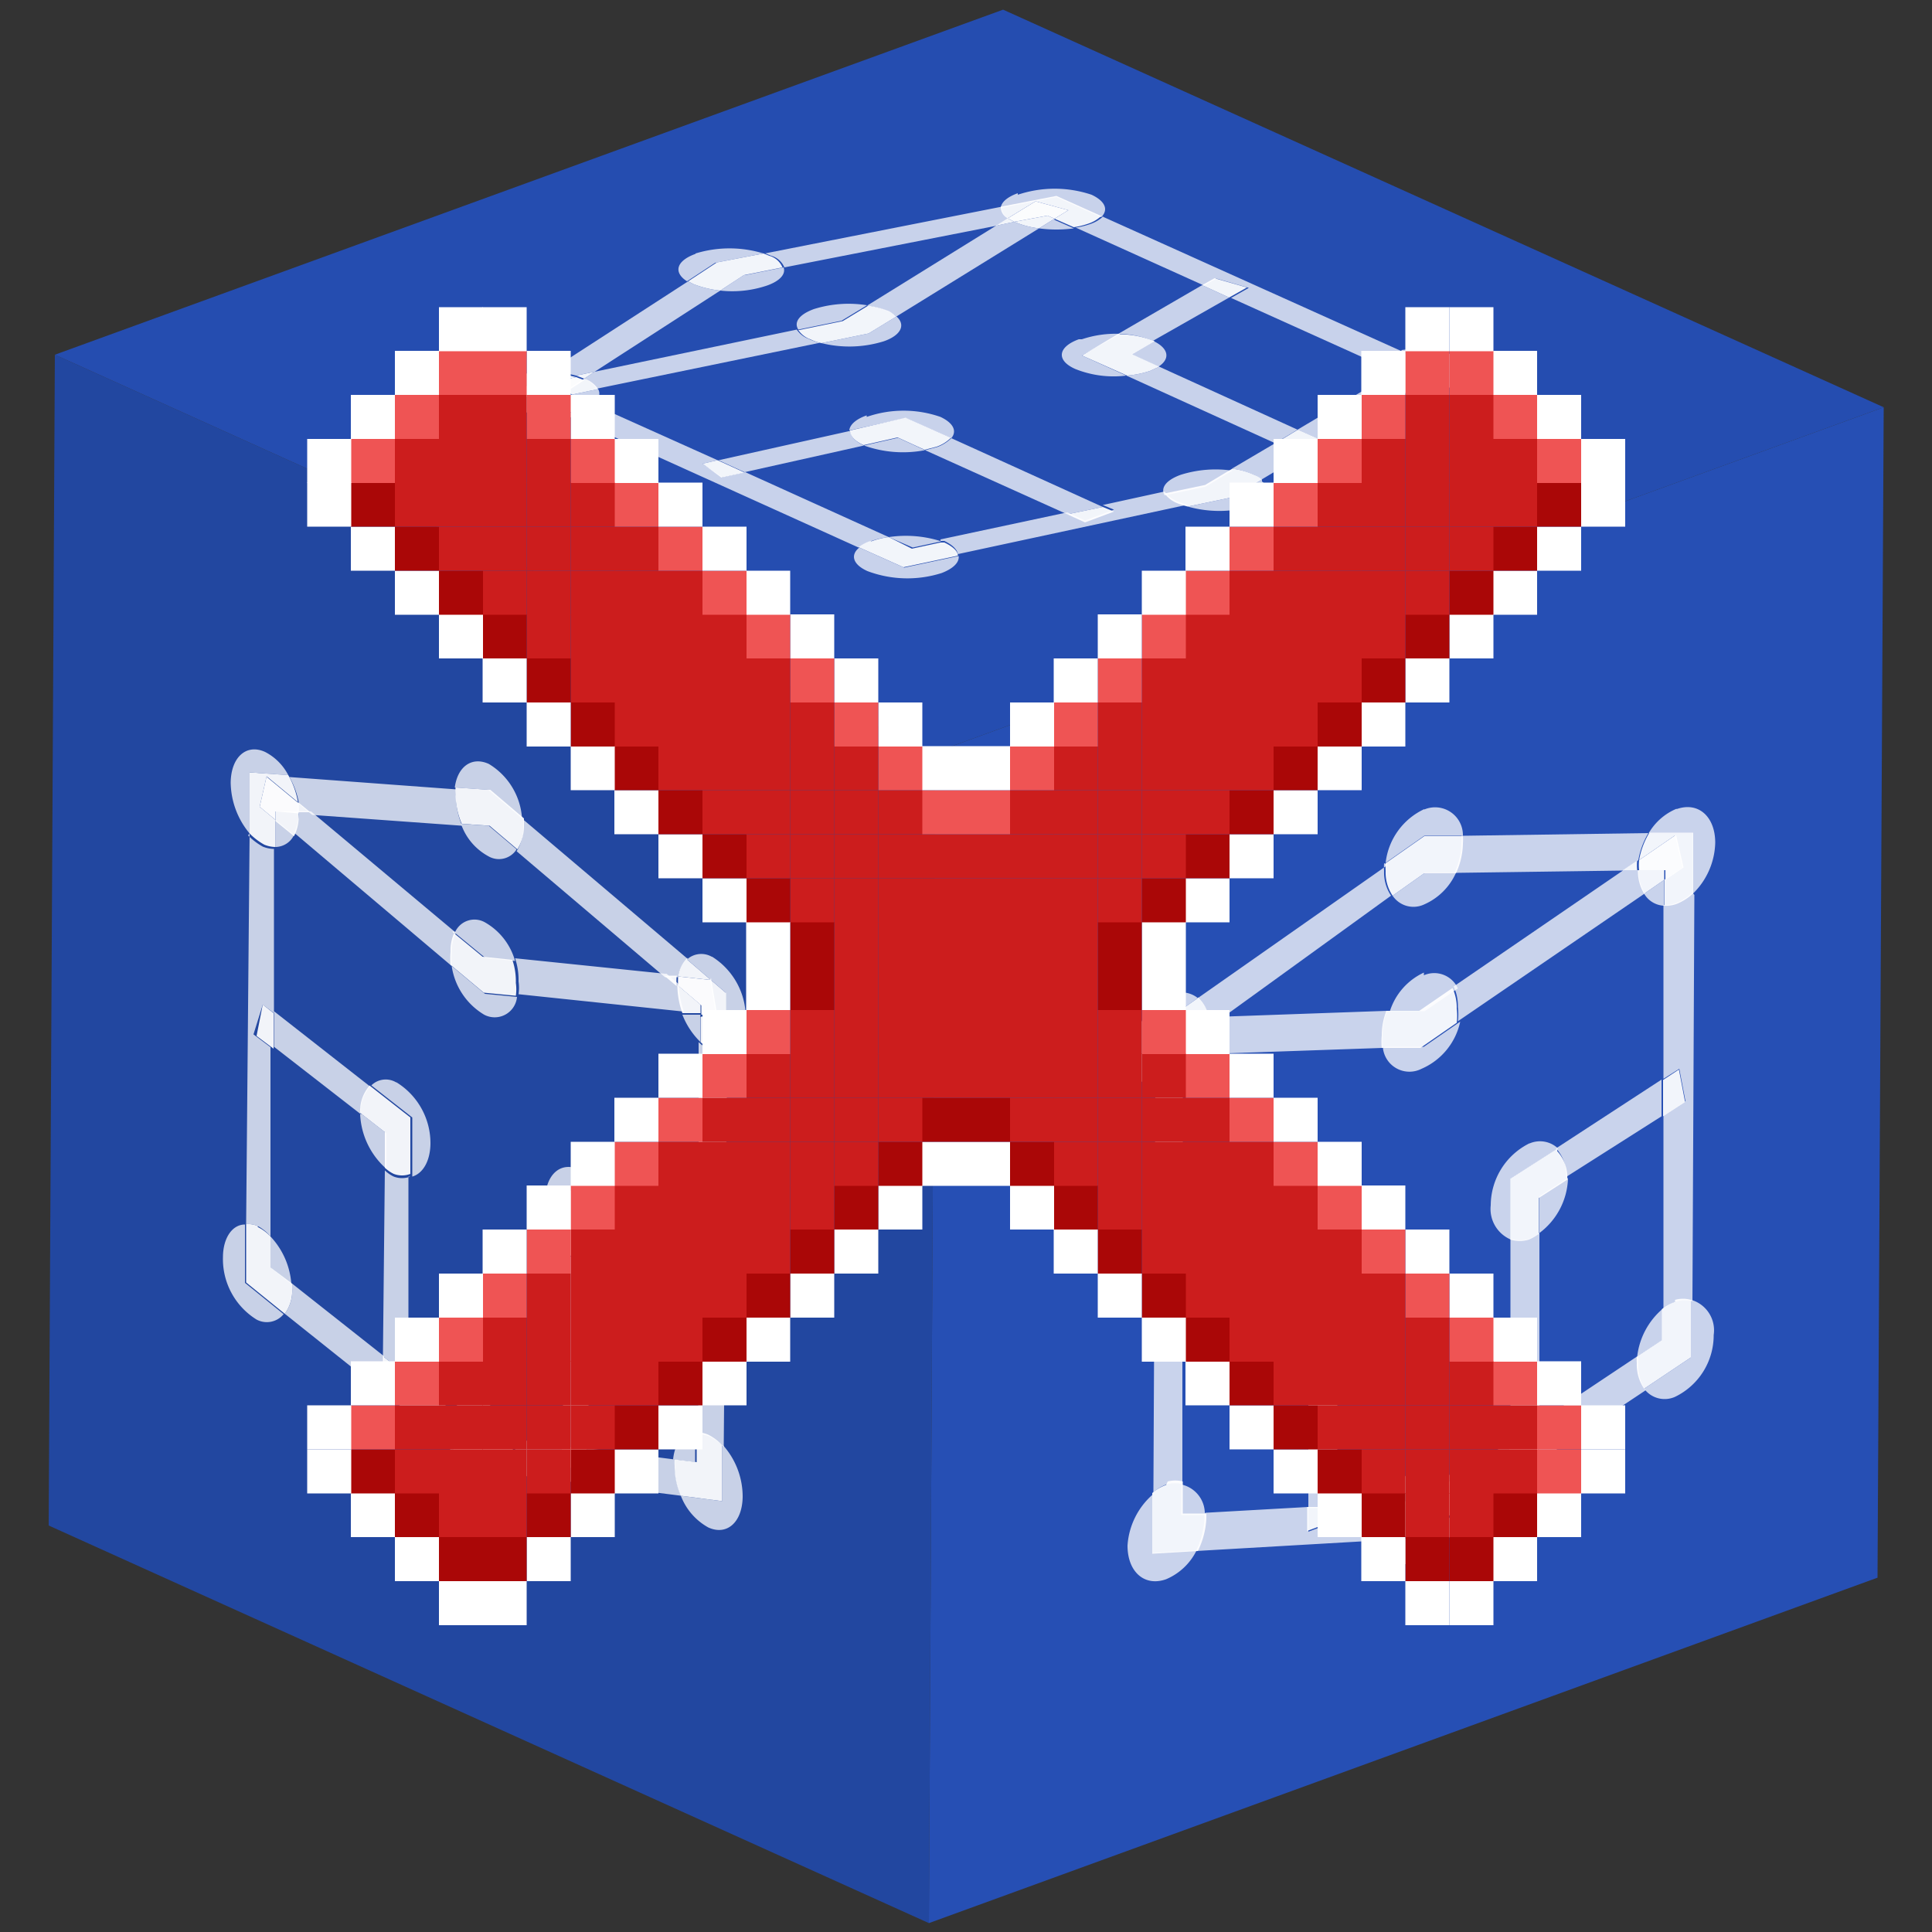<svg id="Capa_1" data-name="Capa 1" xmlns="http://www.w3.org/2000/svg" xmlns:xlink="http://www.w3.org/1999/xlink" width="50" height="50" viewBox="0 0 50 50">
  <rect x="0" y="0" width="50" height="50" fill="#333333" stroke="none"/>
  <defs>
    <clipPath id="clip-path">
      <polygon points="24.04 49.77 1.26 39.48 1.42 9.18 24.2 19.47 24.04 49.77" fill="none"/>
    </clipPath>
    <clipPath id="clip-path-2">
      <polygon points="24.2 19.47 1.42 9.18 25.96 0.25 48.75 10.54 24.2 19.47" fill="none"/>
    </clipPath>
    <clipPath id="clip-path-3">
      <polygon points="48.75 10.54 48.59 40.83 24.04 49.77 24.2 19.47 48.75 10.54" fill="none"/>
    </clipPath>
  </defs>
  <g id="Figment_lido">
    <g style="isolation: isolate">
      <g>
        <polygon points="24.04 49.77 1.26 39.48 1.42 9.18 24.2 19.47 24.04 49.77" fill="#2247a0"/>
        <g style="isolation: isolate">
          <g clip-path="url(#clip-path)">
            <g>
              <path d="M17.45,37.77l-2.26-.29v.69l-.66-.3V37.4l-1.27-.16a1.72,1.72,0,0,1,.1.64,1.36,1.36,0,0,1,0,.29l4.27.54a1.91,1.91,0,0,1-.16-.78.81.81,0,0,1,0-.16M7.56,33.22v.12a1,1,0,0,1-.19.66l4.26,3.4a1.84,1.84,0,0,1,0-.33,1.19,1.19,0,0,1,.11-.53l-1.14-.92V36l-.66-.3v-.6L7.56,33.22M6.46,21.57,6.37,31.68a.63.63,0,0,1,.32.06A1.15,1.15,0,0,1,7,32l0-4.9-.44-.33L6.8,26l.29.22,0-4.25a.79.79,0,0,1-.29-.06,1.67,1.67,0,0,1-.38-.29m12.32,5.6a.67.67,0,0,1-.38-.06,1,1,0,0,1-.28-.19l0,4.37.36.06.14.94-.51-.07,0,4.85a.7.7,0,0,1,.3.06,1.31,1.31,0,0,1,.36.27l.09-10.23m-7-6.79-4.33-.32a2.09,2.09,0,0,1,.25.7l.34.28,3.88.28a2,2,0,0,1-.16-.76,1.1,1.1,0,0,1,0-.18m1.74.8c0,.06,0,.13,0,.19a1.13,1.13,0,0,1-.17.61l3.84,3.26.34,0a.84.84,0,0,1,.24-.48l-4.26-3.61" fill="#fff" opacity="0.75"/>
              <path d="M8.05,21l-.32,0v0a1.12,1.12,0,0,1-.12.55L11.69,25a2,2,0,0,1,0-.34,1.11,1.11,0,0,1,.11-.52L8.05,21m9.16,4.2-3.88-.4a1.75,1.75,0,0,1,.09.6,1.15,1.15,0,0,1,0,.33l4.28.45a2.17,2.17,0,0,1-.13-.71l-.32-.27" fill="#fff" opacity="0.75"/>
              <path d="M7.71,20.76a2.28,2.28,0,0,1,0,.26l.32,0-.34-.28m9.84,4.51-.34,0,.32.27h0a1.94,1.94,0,0,1,0-.24" fill="#fff" opacity="0.94"/>
              <path d="M11.69,25a1.76,1.76,0,0,0,.84,1.26.58.58,0,0,0,.85-.46l-.83-.08L11.69,25m.86-1.13a.55.55,0,0,0-.78.27l.79.65.77.08a1.66,1.66,0,0,0-.78-1" fill="#fff" opacity="0.75"/>
              <path d="M11.77,24.11a1.11,1.11,0,0,0-.11.52,2,2,0,0,0,0,.34l.86.72.83.08a1.15,1.15,0,0,0,0-.33,1.75,1.75,0,0,0-.09-.6l-.77-.08-.79-.65" fill="#fff" opacity="0.94"/>
              <path d="M18.13,26.26l-.47,0a2,2,0,0,0,.46.7v-.66m.3-1.54a.55.55,0,0,0-.64.07l1,.86,0,1.52c.3-.06.51-.37.52-.85a1.86,1.86,0,0,0-.87-1.6" fill="#fff" opacity="0.75"/>
              <path d="M17.79,24.79a.84.84,0,0,0-.24.48l.83.09.16.95-.41,0v.66a1,1,0,0,0,.28.19.67.67,0,0,0,.38.06l0-1.52-1-.86" fill="#fff" opacity="0.94"/>
              <path d="M17.53,25.51a2.17,2.17,0,0,0,.13.71l.47,0V26l-.6-.51" fill="#fff" opacity="0.94"/>
              <path d="M18.38,25.36l-.83-.09a1.94,1.94,0,0,0,0,.24h0l.6.51v.24l.41,0-.16-.95" fill="#fff" opacity="0.98"/>
              <path d="M12.65,21.37l-.72-.05a1.51,1.51,0,0,0,.71.84.54.54,0,0,0,.73-.18l-.72-.61m0-1.6c-.44-.2-.81.07-.88.61l.87.06.87.74a1.78,1.78,0,0,0-.86-1.41" fill="#fff" opacity="0.75"/>
              <path d="M12.66,20.44l-.87-.06a1.1,1.1,0,0,0,0,.18,2,2,0,0,0,.16.76l.72.05.72.61a1.13,1.13,0,0,0,.17-.61c0-.06,0-.13,0-.19l-.87-.74" fill="#fff" opacity="0.94"/>
              <path d="M7.13,21.22v.7a.54.54,0,0,0,.48-.31l-.48-.39m-.27-1.76c-.48-.22-.88.13-.89.79a2.1,2.1,0,0,0,.49,1.32l0-1.58,1,.07a1.39,1.39,0,0,0-.6-.6" fill="#fff" opacity="0.75"/>
              <path d="M7.46,20.06l-1-.07,0,1.58a1.67,1.67,0,0,0,.38.29.79.79,0,0,0,.29.06v-.7l-.41-.34.18-.79.81.67a2.09,2.09,0,0,0-.25-.7" fill="#fff" opacity="0.94"/>
              <path d="M7.73,21,7.13,21v.25l.48.39a1.12,1.12,0,0,0,.12-.55v0" fill="#fff" opacity="0.94"/>
              <path d="M6.9,20.09l-.18.79.41.34V21l.6.05a2.28,2.28,0,0,0,0-.26l-.81-.67" fill="#fff" opacity="0.98"/>
              <path d="M7,32v.81l.54.42A2,2,0,0,0,7,32m-.66-.31c-.33,0-.57.35-.57.85a1.84,1.84,0,0,0,.87,1.61.56.56,0,0,0,.7-.14l-1-.81V31.68" fill="#fff" opacity="0.75"/>
              <path d="M6.69,31.74a.63.63,0,0,0-.32-.06v1.51l1,.81a1,1,0,0,0,.19-.66v-.12L7,32.8V32a1.15,1.15,0,0,0-.34-.25" fill="#fff" opacity="0.94"/>
              <path d="M9.32,28.83A2,2,0,0,0,10,30.25v-.92l-.64-.5m.89-.82a.53.53,0,0,0-.64.08l1.06.83v1.53c.27-.08.46-.39.47-.84a1.85,1.85,0,0,0-.88-1.6" fill="#fff" opacity="0.75"/>
              <path d="M13.33,38.17l-.87-.11-.83-.66a1.78,1.78,0,0,0,.84,1.27c.41.19.76,0,.86-.5m-.84-1.9a.56.56,0,0,0-.78.27l.76.6.79.1a1.61,1.61,0,0,0-.77-1" fill="#fff" opacity="0.75"/>
              <path d="M13.26,37.24l-.79-.1-.76-.6a1.19,1.19,0,0,0-.11.53,1.84,1.84,0,0,0,0,.33l.83.66.87.11a1.36,1.36,0,0,0,0-.29,1.72,1.72,0,0,0-.1-.64" fill="#fff" opacity="0.94"/>
              <path d="M18.69,37.4l0,1.45-1.07-.14a1.58,1.58,0,0,0,.71.82c.48.22.88-.13.89-.79a2,2,0,0,0-.51-1.34M18,37.07c-.31,0-.54.27-.58.7l.57.07v-.77" fill="#fff" opacity="0.75"/>
              <path d="M18.33,37.13a.7.7,0,0,0-.3-.06v.77l-.57-.07a.81.81,0,0,0,0,.16,1.91,1.91,0,0,0,.16.78l1.07.14,0-1.45a1.31,1.31,0,0,0-.36-.27" fill="#fff" opacity="0.94"/>
              <path d="M10.62,30.45a.6.6,0,0,1-.43,0,.87.87,0,0,1-.23-.16L9.91,35.1l.66.52,0-5.17M7.09,26.17v.92l2.24,1.74v0a1,1,0,0,1,.25-.71L7.09,26.17" fill="#fff" opacity="0.75"/>
              <path d="M9.91,35.1v.6l.66.3v-.38l-.66-.52M6.8,26l-.16.81.44.33v-.92L6.8,26" fill="#fff" opacity="0.94"/>
              <path d="M9.57,28.09a1,1,0,0,0-.25.71v0l.64.5v.92a.87.87,0,0,0,.23.16.6.6,0,0,0,.43,0V28.92l-1.06-.83" fill="#fff" opacity="0.94"/>
              <path d="M15.89,31.9l-.65-.1v.93c.37,0,.65-.3.66-.83M15,30.27c-.49-.23-.89.13-.89.79a2,2,0,0,0,.44,1.26l0-1.54,1.07.16a1.44,1.44,0,0,0-.64-.67" fill="#fff" opacity="0.75"/>
              <path d="M18.08,31.29l-2.42-.35a2,2,0,0,1,.23.93v0l2.18.32v-.93" fill="#fff" opacity="0.75"/>
              <polyline points="18.44 31.35 18.08 31.29 18.07 32.22 18.58 32.29 18.44 31.35" fill="#fff" opacity="0.94"/>
              <path d="M14.57,32.32l0,5.08.66.08,0-4.75a.75.75,0,0,1-.23-.07,1.24,1.24,0,0,1-.43-.34" fill="#fff" opacity="0.75"/>
              <polyline points="15.19 37.48 14.53 37.4 14.52 37.87 15.18 38.17 15.19 37.48" fill="#fff" opacity="0.94"/>
              <path d="M15.66,30.94l-1.07-.16,0,1.54a1.24,1.24,0,0,0,.43.34.75.75,0,0,0,.23.07V31.8l.65.1v0a2,2,0,0,0-.23-.93" fill="#fff" opacity="0.94"/>
            </g>
          </g>
        </g>
      </g>
      <g>
        <polygon points="24.2 19.47 1.42 9.18 25.96 0.25 48.75 10.54 24.2 19.47" fill="#254db0"/>
        <g style="isolation: isolate">
          <g clip-path="url(#clip-path-2)">
            <g>
              <path d="M35.58,9.93l-2,1.19.52.23-.75.28L33,11.47l-1.12.66a1.9,1.9,0,0,1,.57.16.56.56,0,0,1,.2.12l3.76-2.25a2.24,2.24,0,0,1-.73-.17l-.11-.06M24.34,14l.1,0c.21.1.33.22.35.34l5.95-1.28a1.84,1.84,0,0,1-.28-.09.73.73,0,0,1-.32-.25l-1.6.35.29.12-.75.28-.46-.21-3.28.7M14.55,10.7l7.67,3.47a1,1,0,0,1,.31-.16A2,2,0,0,1,23,13.9l-3.71-1.68-.6.13L18.18,12l.39-.09-3.23-1.45a1.45,1.45,0,0,1-.28.14,2.55,2.55,0,0,1-.51.11m14-5.11a.9.9,0,0,1-.34.2,2,2,0,0,1-.37.09l3.32,1.5.32-.18.84.24-.46.26,3.68,1.66a1.92,1.92,0,0,1,.29-.15,2.35,2.35,0,0,1,.49-.11L28.5,5.59M17.81,7.28,14.18,9.63a2.81,2.81,0,0,1,.73.09l.48-.1,3.25-2.1a2.66,2.66,0,0,1-.7-.17l-.13-.07m2-.72.15.06a.52.52,0,0,1,.34.3l5.5-1.08.3-.19a.33.33,0,0,1-.18-.3L19.79,6.56" fill="#fff" opacity="0.75"/>
              <path d="M15.39,9.62l-.27.18h0a.73.73,0,0,1,.32.26l5.78-1.19a1.24,1.24,0,0,1-.29-.1.62.62,0,0,1-.31-.24L15.39,9.62M25.78,5.84,22.44,7.91a2.4,2.4,0,0,1,.53.14,1.16,1.16,0,0,1,.23.14l3.69-2.28a2.3,2.3,0,0,1-.64-.17l-.47.1" fill="#fff" opacity="0.75"/>
              <path d="M14.91,9.72l.21.08.27-.18-.48.1M26.08,5.65l-.3.19.47-.1h0l-.17-.09" fill="#fff" opacity="0.94"/>
              <path d="M21.26,8.88a3,3,0,0,0,1.62-.05c.45-.16.56-.43.32-.64l-.72.44-1.22.25M21.06,8c-.38.14-.52.34-.4.53l1.12-.23.66-.4a3,3,0,0,0-1.38.1" fill="#fff" opacity="0.75"/>
              <path d="M20.66,8.54a.62.62,0,0,0,.31.24,1.24,1.24,0,0,0,.29.1l1.22-.25.72-.44A1.16,1.16,0,0,0,23,8.05a2.4,2.4,0,0,0-.53-.14l-.66.4-1.12.23" fill="#fff" opacity="0.94"/>
              <path d="M27.29,5.66l-.4.25a3.38,3.38,0,0,0,.9,0l-.5-.22M26.34,5c-.28.1-.43.24-.44.38l1.44-.28,1.16.52c.19-.19.11-.41-.25-.58a3,3,0,0,0-1.91,0" fill="#fff" opacity="0.75"/>
              <path d="M25.9,5.35a.33.33,0,0,0,.18.3l.72-.44.85.23-.36.22.5.22a2,2,0,0,0,.37-.09.9.9,0,0,0,.34-.2l-1.16-.52-1.44.28" fill="#fff" opacity="0.94"/>
              <path d="M26.25,5.74a2.3,2.3,0,0,0,.64.17l.4-.25-.18-.08-.86.16" fill="#fff" opacity="0.94"/>
              <path d="M26.8,5.21l-.72.44.17.09h0l.86-.16.18.08.36-.22-.85-.23" fill="#fff" opacity="0.98"/>
              <path d="M19.25,7.12l-.61.4a2.81,2.81,0,0,0,1.21-.13c.34-.12.49-.3.43-.47l-1,.2M18,6.57c-.5.18-.58.48-.22.71l.73-.48,1.25-.24a3,3,0,0,0-1.76,0" fill="#fff" opacity="0.75"/>
              <path d="M18.54,6.8l-.73.48.13.07a2.66,2.66,0,0,0,.7.17l.61-.4,1-.2a.52.52,0,0,0-.34-.3l-.15-.06-1.25.24" fill="#fff" opacity="0.94"/>
              <path d="M14.81,10.21l.53.24c.16-.12.21-.25.14-.38l-.67.14m-1.56-.45c-.56.21-.6.55-.1.78a2.89,2.89,0,0,0,1.4.16l-1.2-.54.83-.53a2.72,2.72,0,0,0-.93.13" fill="#fff" opacity="0.75"/>
              <path d="M14.18,9.63l-.83.53,1.2.54a2.55,2.55,0,0,0,.51-.11,1.45,1.45,0,0,0,.28-.14l-.53-.24-.59.12L13.75,10l1.16-.24a2.81,2.81,0,0,0-.73-.09" fill="#fff" opacity="0.94"/>
              <path d="M15.12,9.8l-.5.32.19.09.67-.14a.73.73,0,0,0-.32-.26h0" fill="#fff" opacity="0.94"/>
              <path d="M13.75,10l.47.37.59-.12-.19-.09.5-.32-.21-.08L13.75,10" fill="#fff" opacity="0.98"/>
              <path d="M23,13.9l.62.27.74-.16A3,3,0,0,0,23,13.9m-.76.27c-.24.19-.17.44.21.61a2.93,2.93,0,0,0,1.92.05c.31-.12.46-.28.44-.44l-1.41.3-1.16-.52" fill="#fff" opacity="0.75"/>
              <path d="M22.53,14a1,1,0,0,0-.31.16l1.16.52,1.41-.3c0-.12-.14-.24-.35-.34l-.1,0-.74.16L23,13.9a2,2,0,0,0-.45.11" fill="#fff" opacity="0.94"/>
              <path d="M22.36,11.53a3,3,0,0,0,1.58.12l-.7-.32-.88.2m.07-.78c-.29.1-.44.25-.45.39l1.47-.32,1.17.52c.15-.18.06-.39-.28-.55a2.9,2.9,0,0,0-1.91,0" fill="#fff" opacity="0.75"/>
              <path d="M32.66,12.41l-.77.46-1.15.24a3,3,0,0,0,1.63,0c.46-.17.56-.44.29-.65m-2.11-.17c-.38.14-.52.34-.41.53l1.05-.22.7-.42a3,3,0,0,0-1.34.11" fill="#fff" opacity="0.75"/>
              <path d="M31.89,12.13l-.7.42-1.05.22a.73.73,0,0,0,.32.25,1.84,1.84,0,0,0,.28.09l1.15-.24.77-.46a.56.56,0,0,0-.2-.12,1.9,1.9,0,0,0-.57-.16" fill="#fff" opacity="0.94"/>
              <path d="M36.27,9.1l1.1.5-.95.56A2.83,2.83,0,0,0,37.6,10c.56-.21.6-.55.09-.78a2.85,2.85,0,0,0-1.42-.16m-.78.26c-.22.18-.2.4.09.57l.5-.3-.59-.27" fill="#fff" opacity="0.75"/>
              <path d="M35.78,9.21a1.92,1.92,0,0,0-.29.15l.59.27-.5.3.11.06a2.24,2.24,0,0,0,.73.17l.95-.56-1.1-.5a2.35,2.35,0,0,0-.49.11" fill="#fff" opacity="0.94"/>
              <path d="M24.62,11.34a1,1,0,0,1-.37.23l-.31.08,3.68,1.66.92-.19-3.92-1.78m-6.05.56.7.32,3.09-.69h0c-.24-.11-.35-.24-.35-.38l-3.41.76" fill="#fff" opacity="0.75"/>
              <path d="M27.62,13.31l.46.21.75-.28-.29-.12-.92.19M18.18,12l.49.36.6-.13-.7-.32-.39.09" fill="#fff" opacity="0.94"/>
              <path d="M22,11.14c0,.14.11.27.35.38h0l.88-.2.7.32.31-.08a1,1,0,0,0,.37-.23l-1.17-.52L22,11.14" fill="#fff" opacity="0.94"/>
              <path d="M29.86,8.83l-.58.34.7.32c.31-.2.27-.47-.12-.66m-1.94-.05c-.55.2-.59.55-.09.77a2.66,2.66,0,0,0,1.32.17L28,9.2l1-.56a2.77,2.77,0,0,0-1,.14" fill="#fff" opacity="0.75"/>
              <path d="M31.11,7.38,28.94,8.64a2.48,2.48,0,0,1,.9.18h0L31.81,7.7l-.7-.32" fill="#fff" opacity="0.75"/>
              <polyline points="31.43 7.2 31.11 7.38 31.81 7.7 32.27 7.44 31.43 7.2" fill="#fff" opacity="0.94"/>
              <path d="M29.15,9.72,33,11.47l.58-.35L30,9.49l-.24.11a2.57,2.57,0,0,1-.59.12" fill="#fff" opacity="0.75"/>
              <polyline points="33.59 11.12 33.01 11.47 33.36 11.63 34.11 11.35 33.59 11.12" fill="#fff" opacity="0.94"/>
              <path d="M28.94,8.64,28,9.2l1.17.52a2.57,2.57,0,0,0,.59-.12L30,9.49l-.7-.32.58-.34h0a2.48,2.48,0,0,0-.9-.18" fill="#fff" opacity="0.94"/>
            </g>
          </g>
        </g>
      </g>
      <g>
        <polygon points="48.75 10.54 48.59 40.83 24.04 49.77 24.2 19.47 48.75 10.54" fill="#264fb4"/>
        <g style="isolation: isolate">
          <g clip-path="url(#clip-path-3)">
            <g>
              <path d="M42.36,35.11l-2.55,1.7v.7l-.74.28V37.3l-1.43,1a1.15,1.15,0,0,1,.12.55,1.32,1.32,0,0,1,0,.34l4.83-3.21a1.1,1.1,0,0,1-.19-.66,1,1,0,0,1,0-.17M31.17,39.17s0,.08,0,.13a2.1,2.1,0,0,1-.22.84l4.83-.28a1.12,1.12,0,0,1,0-.32,1.78,1.78,0,0,1,.13-.64l-1.3.08v.38l-.75.28V39l-2.66.15m-1.3-10.93-.05,10.4a1.1,1.1,0,0,1,.36-.21.78.78,0,0,1,.39,0l0-5-.49,0,.18-1,.32,0,0-4.38a1.5,1.5,0,0,1-.32.19.8.8,0,0,1-.43,0m13.94-5.12a1.37,1.37,0,0,1-.42.27.78.78,0,0,1-.33.05l0,4.5.41-.26.16.84-.57.37,0,5a1.28,1.28,0,0,1,.34-.19.75.75,0,0,1,.41,0l.05-10.52m-7.93-.78L31,25.83a.91.91,0,0,1,.28.49h.38L36,23.18a1.08,1.08,0,0,1-.18-.64,1.5,1.5,0,0,1,0-.2m2-.71a1.15,1.15,0,0,1,0,.19,1.89,1.89,0,0,1-.18.77L42,22.53l.4-.27a2.05,2.05,0,0,1,.26-.7l-4.83.07" fill="#fff" opacity="0.75"/>
              <path d="M31.66,26.31l-.36.25s0,0,0,.05a2.16,2.16,0,0,1-.14.67l4.62-.16a1.66,1.66,0,0,1,0-.32,1.73,1.73,0,0,1,.12-.64l-4.22.15M42,22.53l-4.38,3a1.19,1.19,0,0,1,.11.53,1.55,1.55,0,0,1,0,.37l4.84-3.31a1.11,1.11,0,0,1-.16-.6H42" fill="#fff" opacity="0.75"/>
              <path d="M31.28,26.32a1.94,1.94,0,0,1,0,.24l.36-.25h-.38m11.14-4.06-.4.27h.37a1.22,1.22,0,0,1,0-.26" fill="#fff" opacity="0.94"/>
              <path d="M35.79,27.12a.69.69,0,0,0,1,.54,1.72,1.72,0,0,0,1-1.22l-.94.65-1,0m1-1.92a1.65,1.65,0,0,0-.88,1l.9,0,.86-.59a.67.67,0,0,0-.88-.34" fill="#fff" opacity="0.75"/>
              <path d="M35.88,26.16a1.73,1.73,0,0,0-.12.64,1.66,1.66,0,0,0,0,.32l1,0,.94-.65a1.55,1.55,0,0,0,0-.37,1.19,1.19,0,0,0-.11-.53l-.86.59-.9,0" fill="#fff" opacity="0.94"/>
              <path d="M43.07,22.77l-.52.36a.63.63,0,0,0,.51.31v-.67m.33-1.84a1.5,1.5,0,0,0-.72.63h1.14v1.57a1.9,1.9,0,0,0,.58-1.32c0-.68-.44-1.07-1-.87" fill="#fff" opacity="0.75"/>
              <path d="M42.68,21.56a2.05,2.05,0,0,0-.26.7l.93-.64.19.83-.47.32v.67a.78.78,0,0,0,.33-.05,1.37,1.37,0,0,0,.42-.27V21.55H42.68" fill="#fff" opacity="0.94"/>
              <path d="M42.39,22.53a1.11,1.11,0,0,0,.16.6l.52-.36v-.25h-.68" fill="#fff" opacity="0.94"/>
              <path d="M43.35,21.62l-.93.64a1.22,1.22,0,0,0,0,.26h.68v.25l.47-.32-.19-.83" fill="#fff" opacity="0.98"/>
              <path d="M36.86,22.6l-.82.58a.65.65,0,0,0,.81.23,1.61,1.61,0,0,0,.83-.82h-.82m0-1.65a1.75,1.75,0,0,0-1,1.39l1-.7h1a.72.72,0,0,0-1-.68" fill="#fff" opacity="0.75"/>
              <path d="M36.86,21.64l-1,.7a1.5,1.5,0,0,0,0,.2,1.08,1.08,0,0,0,.18.64l.82-.58h.82a1.89,1.89,0,0,0,.18-.77,1.15,1.15,0,0,0,0-.19h-1" fill="#fff" opacity="0.94"/>
              <path d="M30.63,27.3V28a1.89,1.89,0,0,0,.55-.74l-.54,0m-.32-1.56a1.78,1.78,0,0,0-1,1.6.83.83,0,0,0,.56.9V26.62L31,25.83a.67.67,0,0,0-.69-.09" fill="#fff" opacity="0.75"/>
              <path d="M31,25.83l-1.12.79v1.62a.8.8,0,0,0,.43,0,1.5,1.5,0,0,0,.32-.19V27.3l-.47,0,.19-1,.93,0a.91.91,0,0,0-.28-.49" fill="#fff" opacity="0.94"/>
              <path d="M31.3,26.56l-.67.49v.25l.54,0a2.16,2.16,0,0,0,.14-.67s0,0,0-.05" fill="#fff" opacity="0.94"/>
              <path d="M30.35,26.35l-.19,1,.47,0v-.25l.67-.49a1.94,1.94,0,0,0,0-.24l-.93,0" fill="#fff" opacity="0.98"/>
              <path d="M30.57,38.38v.83l.61,0a.77.77,0,0,0-.6-.79m-.75.26A1.92,1.92,0,0,0,29.18,40c0,.68.44,1.07,1,.87a1.55,1.55,0,0,0,.79-.75l-1.15.07V38.64" fill="#fff" opacity="0.75"/>
              <path d="M30.18,38.43a1.1,1.1,0,0,0-.36.21v1.57L31,40.14a2.1,2.1,0,0,0,.22-.84s0-.09,0-.13l-.61,0v-.83a.78.78,0,0,0-.39,0" fill="#fff" opacity="0.94"/>
              <path d="M33.14,33.14c0,.55.31.9.72.89v-1l-.73.06m1-1.62a1.47,1.47,0,0,0-.73.65l1.21-.09v1.58a1.93,1.93,0,0,0,.52-1.27c0-.68-.44-1.07-1-.87" fill="#fff" opacity="0.75"/>
              <path d="M37.71,39.15l-1,.65-.94.06a.69.69,0,0,0,1,.55,1.71,1.71,0,0,0,1-1.26m-1-1.21a1.65,1.65,0,0,0-.88,1l.85,0,.9-.59a.67.67,0,0,0-.87-.32" fill="#fff" opacity="0.75"/>
              <path d="M37.63,38.26l-.9.59-.85,0a1.78,1.78,0,0,0-.13.64,1.12,1.12,0,0,0,0,.32l.94-.06,1-.65a1.32,1.32,0,0,0,0-.34,1.15,1.15,0,0,0-.12-.55" fill="#fff" opacity="0.94"/>
              <path d="M43.76,33.64v1.49l-1.21.81a.66.66,0,0,0,.8.21,1.77,1.77,0,0,0,1-1.6.82.82,0,0,0-.58-.91m-.75.24a1.91,1.91,0,0,0-.65,1.23l.65-.43v-.8" fill="#fff" opacity="0.75"/>
              <path d="M43.35,33.69a1.28,1.28,0,0,0-.34.19v.8l-.65.43a1,1,0,0,0,0,.17,1.1,1.1,0,0,0,.19.66l1.21-.81V33.64a.75.75,0,0,0-.41,0" fill="#fff" opacity="0.94"/>
              <path d="M34.61,33.66a1.35,1.35,0,0,1-.48.32.65.65,0,0,1-.27.05l0,5,.75,0,0-5.32m-4-1.26v.94l2.55-.2v0a1.86,1.86,0,0,1,.27-.94l-2.81.23" fill="#fff" opacity="0.75"/>
              <path d="M33.83,39v.62l.75-.28V39l-.75,0m-3.55-6.6-.18,1,.49,0V32.4l-.32,0" fill="#fff" opacity="0.94"/>
              <path d="M33.41,32.17a1.86,1.86,0,0,0-.27.94v0l.73-.06v1a.65.65,0,0,0,.27-.05,1.35,1.35,0,0,0,.48-.32V32.08l-1.21.09" fill="#fff" opacity="0.94"/>
              <path d="M40.57,30.49l-.73.47v.95a1.84,1.84,0,0,0,.74-1.42m-1-.9a1.8,1.8,0,0,0-1,1.6.86.86,0,0,0,.52.89V30.5l1.22-.78a.68.68,0,0,0-.73-.13" fill="#fff" opacity="0.75"/>
              <path d="M43,27.94l-2.73,1.78a1,1,0,0,1,.26.74v0L43,28.89v-.95" fill="#fff" opacity="0.75"/>
              <polyline points="43.45 27.68 43.04 27.95 43.04 28.89 43.61 28.52 43.45 27.68" fill="#fff" opacity="0.94"/>
              <path d="M39.09,32.08l0,5.22.75-.49,0-4.9a1.35,1.35,0,0,1-.26.15.8.8,0,0,1-.48,0" fill="#fff" opacity="0.75"/>
              <polyline points="39.81 36.81 39.06 37.3 39.06 37.79 39.8 37.52 39.81 36.81" fill="#fff" opacity="0.94"/>
              <path d="M40.31,29.72l-1.22.78v1.58a.8.8,0,0,0,.48,0,1.35,1.35,0,0,0,.26-.15V31l.73-.47v0a1,1,0,0,0-.26-.74" fill="#fff" opacity="0.94"/>
            </g>
          </g>
        </g>
      </g>
    </g>
  </g>
  <g>
    <rect x="40.92" y="37.51" width="1.14" height="1.14" fill="#fff"/>
    <rect x="40.92" y="36.37" width="1.14" height="1.14" fill="#fff"/>
    <rect x="40.92" y="12.49" width="1.14" height="1.14" fill="#fff"/>
    <rect x="40.92" y="11.36" width="1.14" height="1.14" fill="#fff"/>
    <rect x="39.78" y="38.64" width="1.14" height="1.14" fill="#fff"/>
    <rect x="39.78" y="37.51" width="1.14" height="1.14" fill="#ef5454"/>
    <rect x="39.78" y="36.37" width="1.14" height="1.14" fill="#ef5454"/>
    <rect x="39.78" y="35.23" width="1.14" height="1.14" fill="#fff"/>
    <rect x="39.78" y="13.63" width="1.14" height="1.14" fill="#fff"/>
    <rect x="39.78" y="12.49" width="1.14" height="1.14" fill="#aa0707"/>
    <rect x="39.78" y="11.36" width="1.14" height="1.14" fill="#ef5454"/>
    <rect x="39.78" y="10.22" width="1.14" height="1.14" fill="#fff"/>
    <rect x="38.64" y="39.78" width="1.14" height="1.14" fill="#fff"/>
    <rect x="38.64" y="38.64" width="1.14" height="1.14" fill="#aa0707"/>
    <rect x="38.64" y="37.51" width="1.14" height="1.14" fill="#cc1d1d"/>
    <rect x="38.64" y="36.37" width="1.14" height="1.14" fill="#cc1d1d"/>
    <rect x="38.64" y="35.23" width="1.14" height="1.14" fill="#ef5454"/>
    <rect x="38.64" y="34.1" width="1.14" height="1.14" fill="#fff"/>
    <rect x="38.64" y="14.77" width="1.14" height="1.14" fill="#fff"/>
    <rect x="38.64" y="13.63" width="1.14" height="1.14" fill="#aa0707"/>
    <rect x="38.64" y="12.49" width="1.14" height="1.14" fill="#cc1d1d"/>
    <rect x="38.64" y="11.36" width="1.14" height="1.14" fill="#cc1d1d"/>
    <rect x="38.64" y="10.22" width="1.14" height="1.14" fill="#ef5454"/>
    <rect x="38.64" y="9.08" width="1.14" height="1.14" fill="#fff"/>
    <rect x="37.51" y="40.92" width="1.14" height="1.14" fill="#fff"/>
    <rect x="37.51" y="39.78" width="1.14" height="1.14" fill="#aa0707"/>
    <rect x="37.51" y="38.64" width="1.14" height="1.14" fill="#cc1d1d"/>
    <rect x="37.51" y="37.51" width="1.14" height="1.14" fill="#cc1d1d"/>
    <rect x="37.51" y="36.37" width="1.14" height="1.14" fill="#cc1d1d"/>
    <rect x="37.51" y="35.23" width="1.14" height="1.14" fill="#cc1d1d"/>
    <rect x="37.51" y="34.1" width="1.14" height="1.14" fill="#ef5454"/>
    <rect x="37.51" y="32.96" width="1.14" height="1.14" fill="#fff"/>
    <rect x="37.51" y="15.9" width="1.14" height="1.14" fill="#fff"/>
    <rect x="37.51" y="14.77" width="1.14" height="1.14" fill="#aa0707"/>
    <rect x="37.51" y="13.63" width="1.14" height="1.14" fill="#cc1d1d"/>
    <rect x="37.51" y="12.49" width="1.14" height="1.14" fill="#cc1d1d"/>
    <rect x="37.51" y="11.36" width="1.14" height="1.14" fill="#cc1d1d"/>
    <rect x="37.51" y="10.22" width="1.14" height="1.14" fill="#cc1d1d"/>
    <rect x="37.51" y="9.08" width="1.14" height="1.14" fill="#ef5454"/>
    <rect x="37.51" y="7.95" width="1.14" height="1.14" fill="#fff"/>
    <rect x="36.37" y="40.92" width="1.14" height="1.14" fill="#fff"/>
    <rect x="36.37" y="39.78" width="1.14" height="1.14" fill="#aa0707"/>
    <rect x="36.37" y="38.64" width="1.14" height="1.14" fill="#cc1d1d"/>
    <rect x="36.37" y="37.51" width="1.14" height="1.14" fill="#cc1d1d"/>
    <rect x="36.37" y="36.37" width="1.14" height="1.14" fill="#cc1d1d"/>
    <rect x="36.37" y="35.23" width="1.14" height="1.14" fill="#cc1d1d"/>
    <rect x="36.37" y="34.1" width="1.14" height="1.14" fill="#cc1d1d"/>
    <rect x="36.37" y="32.96" width="1.14" height="1.14" fill="#ef5454"/>
    <rect x="36.37" y="31.82" width="1.14" height="1.14" fill="#fff"/>
    <rect x="36.37" y="17.04" width="1.14" height="1.14" fill="#fff"/>
    <rect x="36.37" y="15.9" width="1.14" height="1.14" fill="#aa0707"/>
    <rect x="36.37" y="14.77" width="1.14" height="1.14" fill="#cc1d1d"/>
    <rect x="36.37" y="13.63" width="1.14" height="1.14" fill="#cc1d1d"/>
    <rect x="36.37" y="12.49" width="1.14" height="1.14" fill="#cc1d1d"/>
    <rect x="36.37" y="11.36" width="1.14" height="1.14" fill="#cc1d1d"/>
    <rect x="36.37" y="10.22" width="1.14" height="1.14" fill="#cc1d1d"/>
    <rect x="36.37" y="9.08" width="1.14" height="1.14" fill="#ef5454"/>
    <rect x="36.37" y="7.95" width="1.14" height="1.14" fill="#fff"/>
    <rect x="35.23" y="39.78" width="1.14" height="1.14" fill="#fff"/>
    <rect x="35.23" y="38.64" width="1.14" height="1.14" fill="#aa0707"/>
    <rect x="35.23" y="37.51" width="1.14" height="1.14" fill="#cc1d1d"/>
    <rect x="35.23" y="36.37" width="1.14" height="1.14" fill="#cc1d1d"/>
    <rect x="35.23" y="35.23" width="1.14" height="1.14" fill="#cc1d1d"/>
    <rect x="35.23" y="34.1" width="1.14" height="1.14" fill="#cc1d1d"/>
    <rect x="35.23" y="32.96" width="1.14" height="1.14" fill="#cc1d1d"/>
    <rect x="35.23" y="31.82" width="1.14" height="1.14" fill="#ef5454"/>
    <rect x="35.23" y="30.68" width="1.14" height="1.14" fill="#fff"/>
    <rect x="35.23" y="18.18" width="1.14" height="1.14" fill="#fff"/>
    <rect x="35.23" y="17.04" width="1.14" height="1.14" fill="#aa0707"/>
    <rect x="35.23" y="15.9" width="1.14" height="1.14" fill="#cc1d1d"/>
    <rect x="35.23" y="14.77" width="1.14" height="1.14" fill="#cc1d1d"/>
    <rect x="35.23" y="13.63" width="1.14" height="1.14" fill="#cc1d1d"/>
    <rect x="35.23" y="12.49" width="1.14" height="1.14" fill="#cc1d1d"/>
    <rect x="35.23" y="11.36" width="1.14" height="1.14" fill="#cc1d1d"/>
    <rect x="35.23" y="10.22" width="1.14" height="1.14" fill="#ef5454"/>
    <rect x="35.23" y="9.08" width="1.14" height="1.14" fill="#fff"/>
    <rect x="34.1" y="38.64" width="1.14" height="1.14" fill="#fff"/>
    <rect x="34.1" y="37.51" width="1.14" height="1.14" fill="#aa0707"/>
    <rect x="34.1" y="36.37" width="1.14" height="1.14" fill="#cc1d1d"/>
    <rect x="34.1" y="35.23" width="1.14" height="1.14" fill="#cc1d1d"/>
    <rect x="34.1" y="34.1" width="1.14" height="1.14" fill="#cc1d1d"/>
    <rect x="34.1" y="32.96" width="1.14" height="1.14" fill="#cc1d1d"/>
    <rect x="34.1" y="31.82" width="1.14" height="1.14" fill="#cc1d1d"/>
    <rect x="34.1" y="30.68" width="1.14" height="1.14" fill="#ef5454"/>
    <rect x="34.1" y="29.55" width="1.14" height="1.14" fill="#fff"/>
    <rect x="34.1" y="19.31" width="1.14" height="1.14" fill="#fff"/>
    <rect x="34.1" y="18.18" width="1.14" height="1.14" fill="#aa0707"/>
    <rect x="34.1" y="17.04" width="1.14" height="1.14" fill="#cc1d1d"/>
    <rect x="34.1" y="15.9" width="1.14" height="1.14" fill="#cc1d1d"/>
    <rect x="34.1" y="14.77" width="1.14" height="1.14" fill="#cc1d1d"/>
    <rect x="34.1" y="13.63" width="1.14" height="1.14" fill="#cc1d1d"/>
    <rect x="34.1" y="12.49" width="1.14" height="1.14" fill="#cc1d1d"/>
    <rect x="34.1" y="11.36" width="1.14" height="1.14" fill="#ef5454"/>
    <rect x="34.1" y="10.22" width="1.14" height="1.14" fill="#fff"/>
    <rect x="32.96" y="37.51" width="1.14" height="1.14" fill="#fff"/>
    <rect x="32.96" y="36.37" width="1.14" height="1.14" fill="#aa0707"/>
    <rect x="32.96" y="35.23" width="1.14" height="1.14" fill="#cc1d1d"/>
    <rect x="32.96" y="34.1" width="1.14" height="1.14" fill="#cc1d1d"/>
    <rect x="32.96" y="32.96" width="1.14" height="1.14" fill="#cc1d1d"/>
    <rect x="32.96" y="31.82" width="1.14" height="1.14" fill="#cc1d1d"/>
    <rect x="32.96" y="30.68" width="1.14" height="1.14" fill="#cc1d1d"/>
    <rect x="32.96" y="29.55" width="1.14" height="1.14" fill="#ef5454"/>
    <rect x="32.96" y="28.41" width="1.14" height="1.14" fill="#fff"/>
    <rect x="32.96" y="20.45" width="1.14" height="1.14" fill="#fff"/>
    <rect x="32.96" y="19.31" width="1.14" height="1.14" fill="#aa0707"/>
    <rect x="32.96" y="18.18" width="1.14" height="1.14" fill="#cc1d1d"/>
    <rect x="32.96" y="17.04" width="1.14" height="1.14" fill="#cc1d1d"/>
    <rect x="32.96" y="15.9" width="1.14" height="1.14" fill="#cc1d1d"/>
    <rect x="32.96" y="14.77" width="1.14" height="1.14" fill="#cc1d1d"/>
    <rect x="32.96" y="13.63" width="1.14" height="1.14" fill="#cc1d1d"/>
    <rect x="32.96" y="12.49" width="1.14" height="1.14" fill="#ef5454"/>
    <rect x="32.96" y="11.36" width="1.14" height="1.14" fill="#fff"/>
    <rect x="31.82" y="36.37" width="1.14" height="1.14" fill="#fff"/>
    <rect x="31.82" y="35.23" width="1.14" height="1.14" fill="#aa0707"/>
    <rect x="31.82" y="34.1" width="1.14" height="1.14" fill="#cc1d1d"/>
    <rect x="31.82" y="32.96" width="1.14" height="1.14" fill="#cc1d1d"/>
    <rect x="31.82" y="31.82" width="1.14" height="1.14" fill="#cc1d1d"/>
    <rect x="31.82" y="30.68" width="1.14" height="1.14" fill="#cc1d1d"/>
    <rect x="31.82" y="29.55" width="1.14" height="1.14" fill="#cc1d1d"/>
    <rect x="31.82" y="28.41" width="1.14" height="1.14" fill="#ef5454"/>
    <rect x="31.82" y="27.27" width="1.14" height="1.14" fill="#fff"/>
    <rect x="31.82" y="21.59" width="1.14" height="1.14" fill="#fff"/>
    <rect x="31.82" y="20.45" width="1.14" height="1.14" fill="#aa0707"/>
    <rect x="31.82" y="19.31" width="1.14" height="1.14" fill="#cc1d1d"/>
    <rect x="31.82" y="18.18" width="1.14" height="1.14" fill="#cc1d1d"/>
    <rect x="31.82" y="17.04" width="1.14" height="1.14" fill="#cc1d1d"/>
    <rect x="31.82" y="15.9" width="1.14" height="1.14" fill="#cc1d1d"/>
    <rect x="31.82" y="14.77" width="1.14" height="1.14" fill="#cc1d1d"/>
    <rect x="31.82" y="13.63" width="1.14" height="1.14" fill="#ef5454"/>
    <rect x="31.82" y="12.49" width="1.14" height="1.14" fill="#fff"/>
    <rect x="30.68" y="35.23" width="1.14" height="1.14" fill="#fff"/>
    <rect x="30.68" y="34.1" width="1.14" height="1.14" fill="#aa0707"/>
    <rect x="30.68" y="32.96" width="1.14" height="1.14" fill="#cc1d1d"/>
    <rect x="30.68" y="31.82" width="1.14" height="1.14" fill="#cc1d1d"/>
    <rect x="30.68" y="30.68" width="1.14" height="1.14" fill="#cc1d1d"/>
    <rect x="30.68" y="29.55" width="1.14" height="1.14" fill="#cc1d1d"/>
    <rect x="30.68" y="28.41" width="1.14" height="1.14" fill="#cc1d1d"/>
    <rect x="30.68" y="27.27" width="1.14" height="1.14" fill="#ef5454"/>
    <rect x="30.68" y="26.14" width="1.14" height="1.14" fill="#fff"/>
    <rect x="30.68" y="22.73" width="1.14" height="1.14" fill="#fff"/>
    <rect x="30.68" y="21.59" width="1.14" height="1.14" fill="#aa0707"/>
    <rect x="30.68" y="20.45" width="1.14" height="1.14" fill="#cc1d1d"/>
    <rect x="30.68" y="19.31" width="1.14" height="1.14" fill="#cc1d1d"/>
    <rect x="30.68" y="18.18" width="1.14" height="1.14" fill="#cc1d1d"/>
    <rect x="30.68" y="17.04" width="1.14" height="1.14" fill="#cc1d1d"/>
    <rect x="30.68" y="15.9" width="1.14" height="1.14" fill="#cc1d1d"/>
    <rect x="30.68" y="14.77" width="1.14" height="1.14" fill="#ef5454"/>
    <rect x="30.68" y="13.63" width="1.14" height="1.14" fill="#fff"/>
    <rect x="29.55" y="34.1" width="1.14" height="1.14" fill="#fff"/>
    <rect x="29.55" y="32.96" width="1.14" height="1.14" fill="#aa0707"/>
    <rect x="29.55" y="31.82" width="1.14" height="1.14" fill="#cc1d1d"/>
    <rect x="29.55" y="30.68" width="1.14" height="1.14" fill="#cc1d1d"/>
    <rect x="29.55" y="29.55" width="1.14" height="1.14" fill="#cc1d1d"/>
    <rect x="29.55" y="28.41" width="1.14" height="1.14" fill="#cc1d1d"/>
    <rect x="29.55" y="27.27" width="1.14" height="1.14" fill="#cc1d1d"/>
    <rect x="29.55" y="26.14" width="1.14" height="1.14" fill="#ef5454"/>
    <rect x="29.55" y="25" width="1.14" height="1.14" fill="#fff"/>
    <rect x="29.55" y="23.86" width="1.14" height="1.14" fill="#fff"/>
    <rect x="29.55" y="22.73" width="1.14" height="1.14" fill="#aa0707"/>
    <rect x="29.55" y="21.59" width="1.14" height="1.14" fill="#cc1d1d"/>
    <rect x="29.55" y="20.45" width="1.14" height="1.14" fill="#cc1d1d"/>
    <rect x="29.55" y="19.31" width="1.14" height="1.14" fill="#cc1d1d"/>
    <rect x="29.55" y="18.18" width="1.14" height="1.14" fill="#cc1d1d"/>
    <rect x="29.55" y="17.04" width="1.14" height="1.14" fill="#cc1d1d"/>
    <rect x="29.55" y="15.9" width="1.14" height="1.14" fill="#ef5454"/>
    <rect x="29.55" y="14.77" width="1.14" height="1.14" fill="#fff"/>
    <rect x="28.41" y="32.96" width="1.14" height="1.14" fill="#fff"/>
    <rect x="28.41" y="31.82" width="1.14" height="1.14" fill="#aa0707"/>
    <rect x="28.41" y="30.68" width="1.14" height="1.14" fill="#cc1d1d"/>
    <rect x="28.41" y="29.55" width="1.14" height="1.14" fill="#cc1d1d"/>
    <rect x="28.41" y="28.41" width="1.14" height="1.14" fill="#cc1d1d"/>
    <rect x="28.41" y="27.27" width="1.14" height="1.14" fill="#cc1d1d"/>
    <rect x="28.41" y="26.14" width="1.14" height="1.14" fill="#cc1d1d"/>
    <rect x="28.41" y="25" width="1.14" height="1.14" fill="#aa0707"/>
    <rect x="28.41" y="23.86" width="1.14" height="1.14" fill="#aa0707"/>
    <rect x="28.41" y="22.73" width="1.14" height="1.14" fill="#cc1d1d"/>
    <rect x="28.41" y="21.59" width="1.14" height="1.14" fill="#cc1d1d"/>
    <rect x="28.41" y="20.45" width="1.14" height="1.14" fill="#cc1d1d"/>
    <rect x="28.41" y="19.31" width="1.14" height="1.14" fill="#cc1d1d"/>
    <rect x="28.41" y="18.18" width="1.14" height="1.14" fill="#cc1d1d"/>
    <rect x="28.41" y="17.04" width="1.14" height="1.14" fill="#ef5454"/>
    <rect x="28.41" y="15.9" width="1.14" height="1.14" fill="#fff"/>
    <rect x="27.27" y="31.82" width="1.14" height="1.14" fill="#fff"/>
    <rect x="27.27" y="30.68" width="1.14" height="1.14" fill="#aa0707"/>
    <rect x="27.27" y="29.55" width="1.14" height="1.14" fill="#cc1d1d"/>
    <rect x="27.27" y="28.41" width="1.14" height="1.14" fill="#cc1d1d"/>
    <rect x="27.27" y="27.27" width="1.14" height="1.14" fill="#cc1d1d"/>
    <rect x="27.27" y="26.14" width="1.14" height="1.14" fill="#cc1d1d"/>
    <rect x="27.27" y="25" width="1.14" height="1.14" fill="#cc1d1d"/>
    <rect x="27.27" y="23.86" width="1.14" height="1.14" fill="#cc1d1d"/>
    <rect x="27.27" y="22.73" width="1.14" height="1.14" fill="#cc1d1d"/>
    <rect x="27.27" y="21.59" width="1.14" height="1.14" fill="#cc1d1d"/>
    <rect x="27.27" y="20.45" width="1.14" height="1.14" fill="#cc1d1d"/>
    <rect x="27.27" y="19.31" width="1.14" height="1.14" fill="#cc1d1d"/>
    <rect x="27.27" y="18.18" width="1.14" height="1.14" fill="#ef5454"/>
    <rect x="27.27" y="17.04" width="1.14" height="1.14" fill="#fff"/>
    <rect x="26.14" y="30.68" width="1.14" height="1.14" fill="#fff"/>
    <rect x="26.14" y="29.55" width="1.14" height="1.14" fill="#aa0707"/>
    <rect x="26.14" y="28.41" width="1.14" height="1.14" fill="#cc1d1d"/>
    <rect x="26.14" y="27.27" width="1.14" height="1.14" fill="#cc1d1d"/>
    <rect x="26.14" y="26.14" width="1.14" height="1.14" fill="#cc1d1d"/>
    <rect x="26.14" y="25" width="1.14" height="1.14" fill="#cc1d1d"/>
    <rect x="26.14" y="23.86" width="1.14" height="1.14" fill="#cc1d1d"/>
    <rect x="26.14" y="22.73" width="1.14" height="1.14" fill="#cc1d1d"/>
    <rect x="26.14" y="21.59" width="1.14" height="1.14" fill="#cc1d1d"/>
    <rect x="26.14" y="20.45" width="1.14" height="1.14" fill="#cc1d1d"/>
    <rect x="26.14" y="19.31" width="1.14" height="1.14" fill="#ef5454"/>
    <rect x="26.14" y="18.18" width="1.14" height="1.14" fill="#fff"/>
    <rect x="25" y="29.55" width="1.14" height="1.14" fill="#fff"/>
    <rect x="25" y="28.41" width="1.14" height="1.14" fill="#aa0707"/>
    <rect x="25" y="27.27" width="1.14" height="1.14" fill="#cc1d1d"/>
    <rect x="25" y="26.14" width="1.14" height="1.14" fill="#cc1d1d"/>
    <rect x="25" y="25" width="1.14" height="1.14" fill="#cc1d1d"/>
    <rect x="25" y="23.86" width="1.14" height="1.14" fill="#cc1d1d"/>
    <rect x="25" y="22.73" width="1.14" height="1.14" fill="#cc1d1d"/>
    <rect x="25" y="21.59" width="1.14" height="1.14" fill="#cc1d1d"/>
    <rect x="25" y="20.45" width="1.14" height="1.14" fill="#ef5454"/>
    <rect x="25" y="19.31" width="1.14" height="1.14" fill="#fff"/>
    <rect x="23.86" y="29.55" width="1.14" height="1.14" fill="#fff"/>
    <rect x="23.86" y="28.41" width="1.14" height="1.14" fill="#aa0707"/>
    <rect x="23.86" y="27.27" width="1.14" height="1.14" fill="#cc1d1d"/>
    <rect x="23.86" y="26.14" width="1.14" height="1.14" fill="#cc1d1d"/>
    <rect x="23.86" y="25" width="1.14" height="1.14" fill="#cc1d1d"/>
    <rect x="23.86" y="23.86" width="1.14" height="1.14" fill="#cc1d1d"/>
    <rect x="23.86" y="22.73" width="1.14" height="1.14" fill="#cc1d1d"/>
    <rect x="23.86" y="21.59" width="1.14" height="1.14" fill="#cc1d1d"/>
    <rect x="23.86" y="20.45" width="1.14" height="1.14" fill="#ef5454"/>
    <rect x="23.86" y="19.31" width="1.14" height="1.14" fill="#fff"/>
    <rect x="22.73" y="30.68" width="1.14" height="1.14" fill="#fff"/>
    <rect x="22.73" y="29.55" width="1.14" height="1.14" fill="#aa0707"/>
    <rect x="22.73" y="28.41" width="1.14" height="1.14" fill="#cc1d1d"/>
    <rect x="22.73" y="27.27" width="1.14" height="1.14" fill="#cc1d1d"/>
    <rect x="22.73" y="26.14" width="1.14" height="1.14" fill="#cc1d1d"/>
    <rect x="22.73" y="25" width="1.14" height="1.14" fill="#cc1d1d"/>
    <rect x="22.73" y="23.86" width="1.14" height="1.14" fill="#cc1d1d"/>
    <rect x="22.73" y="22.73" width="1.14" height="1.14" fill="#cc1d1d"/>
    <rect x="22.73" y="21.59" width="1.14" height="1.14" fill="#cc1d1d"/>
    <rect x="22.73" y="20.45" width="1.14" height="1.14" fill="#cc1d1d"/>
    <rect x="22.73" y="19.31" width="1.14" height="1.14" fill="#ef5454"/>
    <rect x="22.73" y="18.18" width="1.14" height="1.14" fill="#fff"/>
    <rect x="21.59" y="31.82" width="1.14" height="1.14" fill="#fff"/>
    <rect x="21.59" y="30.68" width="1.14" height="1.14" fill="#aa0707"/>
    <rect x="21.59" y="29.55" width="1.14" height="1.14" fill="#cc1d1d"/>
    <rect x="21.59" y="28.41" width="1.14" height="1.14" fill="#cc1d1d"/>
    <rect x="21.59" y="27.27" width="1.14" height="1.14" fill="#cc1d1d"/>
    <rect x="21.59" y="26.14" width="1.14" height="1.14" fill="#cc1d1d"/>
    <rect x="21.59" y="25" width="1.14" height="1.14" fill="#cc1d1d"/>
    <rect x="21.59" y="23.86" width="1.14" height="1.14" fill="#cc1d1d"/>
    <rect x="21.59" y="22.73" width="1.14" height="1.14" fill="#cc1d1d"/>
    <rect x="21.59" y="21.59" width="1.14" height="1.14" fill="#cc1d1d"/>
    <rect x="21.59" y="20.45" width="1.14" height="1.14" fill="#cc1d1d"/>
    <rect x="21.59" y="19.31" width="1.14" height="1.14" fill="#cc1d1d"/>
    <rect x="21.59" y="18.18" width="1.14" height="1.14" fill="#ef5454"/>
    <rect x="21.59" y="17.04" width="1.14" height="1.14" fill="#fff"/>
    <rect x="20.45" y="32.96" width="1.14" height="1.14" fill="#fff"/>
    <rect x="20.45" y="31.82" width="1.14" height="1.14" fill="#aa0707"/>
    <rect x="20.45" y="30.68" width="1.14" height="1.14" fill="#cc1d1d"/>
    <rect x="20.45" y="29.55" width="1.14" height="1.14" fill="#cc1d1d"/>
    <rect x="20.45" y="28.41" width="1.14" height="1.14" fill="#cc1d1d"/>
    <rect x="20.45" y="27.27" width="1.14" height="1.14" fill="#cc1d1d"/>
    <rect x="20.45" y="26.14" width="1.14" height="1.14" fill="#cc1d1d"/>
    <rect x="20.45" y="25" width="1.14" height="1.14" fill="#aa0707"/>
    <rect x="20.45" y="23.86" width="1.14" height="1.14" fill="#aa0707"/>
    <rect x="20.45" y="22.73" width="1.14" height="1.14" fill="#cc1d1d"/>
    <rect x="20.45" y="21.59" width="1.14" height="1.14" fill="#cc1d1d"/>
    <rect x="20.45" y="20.45" width="1.14" height="1.14" fill="#cc1d1d"/>
    <rect x="20.45" y="19.31" width="1.14" height="1.14" fill="#cc1d1d"/>
    <rect x="20.45" y="18.18" width="1.14" height="1.14" fill="#cc1d1d"/>
    <rect x="20.45" y="17.04" width="1.14" height="1.14" fill="#ef5454"/>
    <rect x="20.45" y="15.9" width="1.14" height="1.14" fill="#fff"/>
    <rect x="19.31" y="34.1" width="1.14" height="1.14" fill="#fff"/>
    <rect x="19.31" y="32.96" width="1.14" height="1.14" fill="#aa0707"/>
    <rect x="19.31" y="31.82" width="1.14" height="1.14" fill="#cc1d1d"/>
    <rect x="19.31" y="30.68" width="1.14" height="1.14" fill="#cc1d1d"/>
    <rect x="19.31" y="29.55" width="1.14" height="1.14" fill="#cc1d1d"/>
    <rect x="19.31" y="28.41" width="1.14" height="1.14" fill="#cc1d1d"/>
    <rect x="19.31" y="27.27" width="1.14" height="1.14" fill="#cc1d1d"/>
    <rect x="19.31" y="26.14" width="1.14" height="1.14" fill="#ef5454"/>
    <rect x="19.31" y="25" width="1.14" height="1.14" fill="#fff"/>
    <rect x="19.31" y="23.86" width="1.14" height="1.14" fill="#fff"/>
    <rect x="19.31" y="22.73" width="1.14" height="1.14" fill="#aa0707"/>
    <rect x="19.31" y="21.59" width="1.14" height="1.14" fill="#cc1d1d"/>
    <rect x="19.31" y="20.45" width="1.14" height="1.14" fill="#cc1d1d"/>
    <rect x="19.31" y="19.31" width="1.14" height="1.14" fill="#cc1d1d"/>
    <rect x="19.31" y="18.18" width="1.14" height="1.14" fill="#cc1d1d"/>
    <rect x="19.31" y="17.04" width="1.14" height="1.14" fill="#cc1d1d"/>
    <rect x="19.31" y="15.9" width="1.14" height="1.14" fill="#ef5454"/>
    <rect x="19.31" y="14.77" width="1.14" height="1.14" fill="#fff"/>
    <rect x="18.18" y="35.23" width="1.14" height="1.14" fill="#fff"/>
    <rect x="18.18" y="34.1" width="1.14" height="1.14" fill="#aa0707"/>
    <rect x="18.18" y="32.96" width="1.14" height="1.14" fill="#cc1d1d"/>
    <rect x="18.18" y="31.82" width="1.14" height="1.14" fill="#cc1d1d"/>
    <rect x="18.18" y="30.68" width="1.14" height="1.14" fill="#cc1d1d"/>
    <rect x="18.18" y="29.55" width="1.14" height="1.14" fill="#cc1d1d"/>
    <rect x="18.18" y="28.41" width="1.14" height="1.14" fill="#cc1d1d"/>
    <rect x="18.18" y="27.27" width="1.14" height="1.14" fill="#ef5454"/>
    <rect x="18.18" y="26.14" width="1.14" height="1.14" fill="#fff"/>
    <rect x="18.18" y="22.73" width="1.14" height="1.14" fill="#fff"/>
    <rect x="18.18" y="21.59" width="1.14" height="1.14" fill="#aa0707"/>
    <rect x="18.18" y="20.45" width="1.14" height="1.14" fill="#cc1d1d"/>
    <rect x="18.18" y="19.31" width="1.14" height="1.14" fill="#cc1d1d"/>
    <rect x="18.18" y="18.18" width="1.14" height="1.14" fill="#cc1d1d"/>
    <rect x="18.18" y="17.04" width="1.14" height="1.14" fill="#cc1d1d"/>
    <rect x="18.18" y="15.9" width="1.14" height="1.14" fill="#cc1d1d"/>
    <rect x="18.18" y="14.77" width="1.14" height="1.14" fill="#ef5454"/>
    <rect x="18.18" y="13.63" width="1.14" height="1.14" fill="#fff"/>
    <rect x="17.04" y="36.37" width="1.14" height="1.14" fill="#fff"/>
    <rect x="17.04" y="35.23" width="1.14" height="1.14" fill="#aa0707"/>
    <rect x="17.04" y="34.1" width="1.14" height="1.14" fill="#cc1d1d"/>
    <rect x="17.04" y="32.96" width="1.14" height="1.14" fill="#cc1d1d"/>
    <rect x="17.04" y="31.82" width="1.14" height="1.14" fill="#cc1d1d"/>
    <rect x="17.04" y="30.68" width="1.14" height="1.14" fill="#cc1d1d"/>
    <rect x="17.04" y="29.55" width="1.14" height="1.14" fill="#cc1d1d"/>
    <rect x="17.04" y="28.41" width="1.14" height="1.14" fill="#ef5454"/>
    <rect x="17.04" y="27.27" width="1.14" height="1.14" fill="#fff"/>
    <rect x="17.04" y="21.59" width="1.14" height="1.14" fill="#fff"/>
    <rect x="17.04" y="20.45" width="1.14" height="1.14" fill="#aa0707"/>
    <rect x="17.04" y="19.31" width="1.14" height="1.14" fill="#cc1d1d"/>
    <rect x="17.04" y="18.18" width="1.14" height="1.14" fill="#cc1d1d"/>
    <rect x="17.04" y="17.04" width="1.14" height="1.14" fill="#cc1d1d"/>
    <rect x="17.04" y="15.9" width="1.14" height="1.14" fill="#cc1d1d"/>
    <rect x="17.04" y="14.77" width="1.14" height="1.14" fill="#cc1d1d"/>
    <rect x="17.04" y="13.63" width="1.14" height="1.14" fill="#ef5454"/>
    <rect x="17.04" y="12.49" width="1.14" height="1.14" fill="#fff"/>
    <rect x="15.9" y="37.51" width="1.14" height="1.14" fill="#fff"/>
    <rect x="15.9" y="36.37" width="1.14" height="1.14" fill="#aa0707"/>
    <rect x="15.9" y="35.23" width="1.14" height="1.14" fill="#cc1d1d"/>
    <rect x="15.9" y="34.1" width="1.14" height="1.14" fill="#cc1d1d"/>
    <rect x="15.9" y="32.96" width="1.14" height="1.14" fill="#cc1d1d"/>
    <rect x="15.9" y="31.82" width="1.14" height="1.14" fill="#cc1d1d"/>
    <rect x="15.9" y="30.68" width="1.14" height="1.14" fill="#cc1d1d"/>
    <rect x="15.9" y="29.55" width="1.14" height="1.14" fill="#ef5454"/>
    <rect x="15.9" y="28.41" width="1.14" height="1.14" fill="#fff"/>
    <rect x="15.9" y="20.45" width="1.14" height="1.14" fill="#fff"/>
    <rect x="15.9" y="19.31" width="1.14" height="1.14" fill="#aa0707"/>
    <rect x="15.9" y="18.18" width="1.14" height="1.14" fill="#cc1d1d"/>
    <rect x="15.9" y="17.04" width="1.14" height="1.14" fill="#cc1d1d"/>
    <rect x="15.9" y="15.9" width="1.14" height="1.14" fill="#cc1d1d"/>
    <rect x="15.9" y="14.77" width="1.14" height="1.14" fill="#cc1d1d"/>
    <rect x="15.9" y="13.63" width="1.14" height="1.14" fill="#cc1d1d"/>
    <rect x="15.9" y="12.49" width="1.14" height="1.14" fill="#ef5454"/>
    <rect x="15.9" y="11.36" width="1.14" height="1.14" fill="#fff"/>
    <rect x="14.77" y="38.64" width="1.14" height="1.14" fill="#fff"/>
    <rect x="14.77" y="37.51" width="1.14" height="1.14" fill="#aa0707"/>
    <rect x="14.77" y="36.37" width="1.14" height="1.14" fill="#cc1d1d"/>
    <rect x="14.77" y="35.23" width="1.14" height="1.14" fill="#cc1d1d"/>
    <rect x="14.77" y="34.1" width="1.14" height="1.14" fill="#cc1d1d"/>
    <rect x="14.77" y="32.96" width="1.14" height="1.14" fill="#cc1d1d"/>
    <rect x="14.77" y="31.82" width="1.14" height="1.14" fill="#cc1d1d"/>
    <rect x="14.77" y="30.68" width="1.14" height="1.14" fill="#ef5454"/>
    <rect x="14.77" y="29.55" width="1.14" height="1.14" fill="#fff"/>
    <rect x="14.77" y="19.31" width="1.14" height="1.14" fill="#fff"/>
    <rect x="14.77" y="18.18" width="1.14" height="1.14" fill="#aa0707"/>
    <rect x="14.77" y="17.04" width="1.14" height="1.14" fill="#cc1d1d"/>
    <rect x="14.77" y="15.9" width="1.14" height="1.14" fill="#cc1d1d"/>
    <rect x="14.77" y="14.77" width="1.14" height="1.14" fill="#cc1d1d"/>
    <rect x="14.77" y="13.63" width="1.14" height="1.14" fill="#cc1d1d"/>
    <rect x="14.77" y="12.49" width="1.14" height="1.14" fill="#cc1d1d"/>
    <rect x="14.77" y="11.36" width="1.14" height="1.14" fill="#ef5454"/>
    <rect x="14.77" y="10.22" width="1.14" height="1.14" fill="#fff"/>
    <rect x="13.63" y="39.78" width="1.14" height="1.14" fill="#fff"/>
    <rect x="13.63" y="38.64" width="1.14" height="1.14" fill="#aa0707"/>
    <rect x="13.63" y="37.51" width="1.14" height="1.14" fill="#cc1d1d"/>
    <rect x="13.63" y="36.37" width="1.14" height="1.14" fill="#cc1d1d"/>
    <rect x="13.63" y="35.23" width="1.14" height="1.14" fill="#cc1d1d"/>
    <rect x="13.63" y="34.1" width="1.14" height="1.14" fill="#cc1d1d"/>
    <rect x="13.63" y="32.96" width="1.14" height="1.14" fill="#cc1d1d"/>
    <rect x="13.63" y="31.82" width="1.14" height="1.14" fill="#ef5454"/>
    <rect x="13.63" y="30.68" width="1.14" height="1.14" fill="#fff"/>
    <rect x="13.63" y="18.18" width="1.14" height="1.14" fill="#fff"/>
    <rect x="13.63" y="17.04" width="1.14" height="1.14" fill="#aa0707"/>
    <rect x="13.63" y="15.9" width="1.14" height="1.14" fill="#cc1d1d"/>
    <rect x="13.63" y="14.77" width="1.14" height="1.14" fill="#cc1d1d"/>
    <rect x="13.63" y="13.63" width="1.14" height="1.14" fill="#cc1d1d"/>
    <rect x="13.63" y="12.49" width="1.14" height="1.14" fill="#cc1d1d"/>
    <rect x="13.63" y="11.36" width="1.14" height="1.14" fill="#cc1d1d"/>
    <rect x="13.63" y="10.22" width="1.14" height="1.14" fill="#ef5454"/>
    <rect x="13.63" y="9.08" width="1.14" height="1.14" fill="#fff"/>
    <rect x="12.49" y="40.92" width="1.14" height="1.14" fill="#fff"/>
    <rect x="12.49" y="39.78" width="1.14" height="1.14" fill="#aa0707"/>
    <rect x="12.49" y="38.64" width="1.14" height="1.14" fill="#cc1d1d"/>
    <rect x="12.49" y="37.51" width="1.14" height="1.14" fill="#cc1d1d"/>
    <rect x="12.49" y="36.37" width="1.14" height="1.14" fill="#cc1d1d"/>
    <rect x="12.49" y="35.23" width="1.14" height="1.14" fill="#cc1d1d"/>
    <rect x="12.49" y="34.1" width="1.14" height="1.14" fill="#cc1d1d"/>
    <rect x="12.49" y="32.96" width="1.14" height="1.14" fill="#ef5454"/>
    <rect x="12.49" y="31.82" width="1.14" height="1.14" fill="#fff"/>
    <rect x="12.49" y="17.04" width="1.14" height="1.14" fill="#fff"/>
    <rect x="12.49" y="15.9" width="1.14" height="1.14" fill="#aa0707"/>
    <rect x="12.49" y="14.77" width="1.14" height="1.14" fill="#cc1d1d"/>
    <rect x="12.49" y="13.63" width="1.14" height="1.14" fill="#cc1d1d"/>
    <rect x="12.49" y="12.49" width="1.14" height="1.14" fill="#cc1d1d"/>
    <rect x="12.49" y="11.36" width="1.14" height="1.14" fill="#cc1d1d"/>
    <rect x="12.49" y="10.22" width="1.14" height="1.14" fill="#cc1d1d"/>
    <rect x="12.49" y="9.08" width="1.14" height="1.14" fill="#ef5454"/>
    <rect x="12.49" y="7.95" width="1.14" height="1.14" fill="#fff"/>
    <rect x="11.36" y="40.92" width="1.14" height="1.14" fill="#fff"/>
    <rect x="11.36" y="39.78" width="1.14" height="1.14" fill="#aa0707"/>
    <rect x="11.36" y="38.64" width="1.14" height="1.14" fill="#cc1d1d"/>
    <rect x="11.36" y="37.51" width="1.14" height="1.14" fill="#cc1d1d"/>
    <rect x="11.36" y="36.37" width="1.14" height="1.14" fill="#cc1d1d"/>
    <rect x="11.36" y="35.23" width="1.14" height="1.14" fill="#cc1d1d"/>
    <rect x="11.36" y="34.1" width="1.14" height="1.14" fill="#ef5454"/>
    <rect x="11.36" y="32.96" width="1.14" height="1.14" fill="#fff"/>
    <rect x="11.36" y="15.9" width="1.14" height="1.14" fill="#fff"/>
    <rect x="11.36" y="14.77" width="1.14" height="1.14" fill="#aa0707"/>
    <rect x="11.36" y="13.63" width="1.14" height="1.14" fill="#cc1d1d"/>
    <rect x="11.36" y="12.49" width="1.14" height="1.14" fill="#cc1d1d"/>
    <rect x="11.36" y="11.36" width="1.14" height="1.14" fill="#cc1d1d"/>
    <rect x="11.36" y="10.22" width="1.14" height="1.14" fill="#cc1d1d"/>
    <rect x="11.36" y="9.08" width="1.14" height="1.14" fill="#ef5454"/>
    <rect x="11.36" y="7.95" width="1.14" height="1.14" fill="#fff"/>
    <rect x="10.22" y="39.78" width="1.14" height="1.14" fill="#fff"/>
    <rect x="10.22" y="38.64" width="1.14" height="1.14" fill="#aa0707"/>
    <rect x="10.22" y="37.51" width="1.14" height="1.14" fill="#cc1d1d"/>
    <rect x="10.22" y="36.37" width="1.14" height="1.14" fill="#cc1d1d"/>
    <rect x="10.22" y="35.23" width="1.14" height="1.14" fill="#ef5454"/>
    <rect x="10.22" y="34.1" width="1.14" height="1.14" fill="#fff"/>
    <rect x="10.22" y="14.77" width="1.14" height="1.14" fill="#fff"/>
    <rect x="10.22" y="13.63" width="1.14" height="1.14" fill="#aa0707"/>
    <rect x="10.22" y="12.49" width="1.14" height="1.14" fill="#cc1d1d"/>
    <rect x="10.22" y="11.36" width="1.14" height="1.14" fill="#cc1d1d"/>
    <rect x="10.22" y="10.22" width="1.14" height="1.14" fill="#ef5454"/>
    <rect x="10.22" y="9.08" width="1.14" height="1.14" fill="#fff"/>
    <rect x="9.08" y="38.64" width="1.14" height="1.14" fill="#fff"/>
    <rect x="9.08" y="37.51" width="1.14" height="1.14" fill="#aa0707"/>
    <rect x="9.08" y="36.37" width="1.14" height="1.14" fill="#ef5454"/>
    <rect x="9.08" y="35.23" width="1.14" height="1.14" fill="#fff"/>
    <rect x="9.08" y="13.63" width="1.14" height="1.14" fill="#fff"/>
    <rect x="9.08" y="12.49" width="1.14" height="1.14" fill="#aa0707"/>
    <rect x="9.08" y="11.36" width="1.14" height="1.14" fill="#ef5454"/>
    <rect x="9.08" y="10.22" width="1.14" height="1.14" fill="#fff"/>
    <rect x="7.95" y="37.51" width="1.14" height="1.14" fill="#fff"/>
    <rect x="7.95" y="36.37" width="1.14" height="1.14" fill="#fff"/>
    <rect x="7.95" y="12.49" width="1.14" height="1.14" fill="#fff"/>
    <rect x="7.95" y="11.36" width="1.14" height="1.14" fill="#fff"/>
  </g>
</svg>
